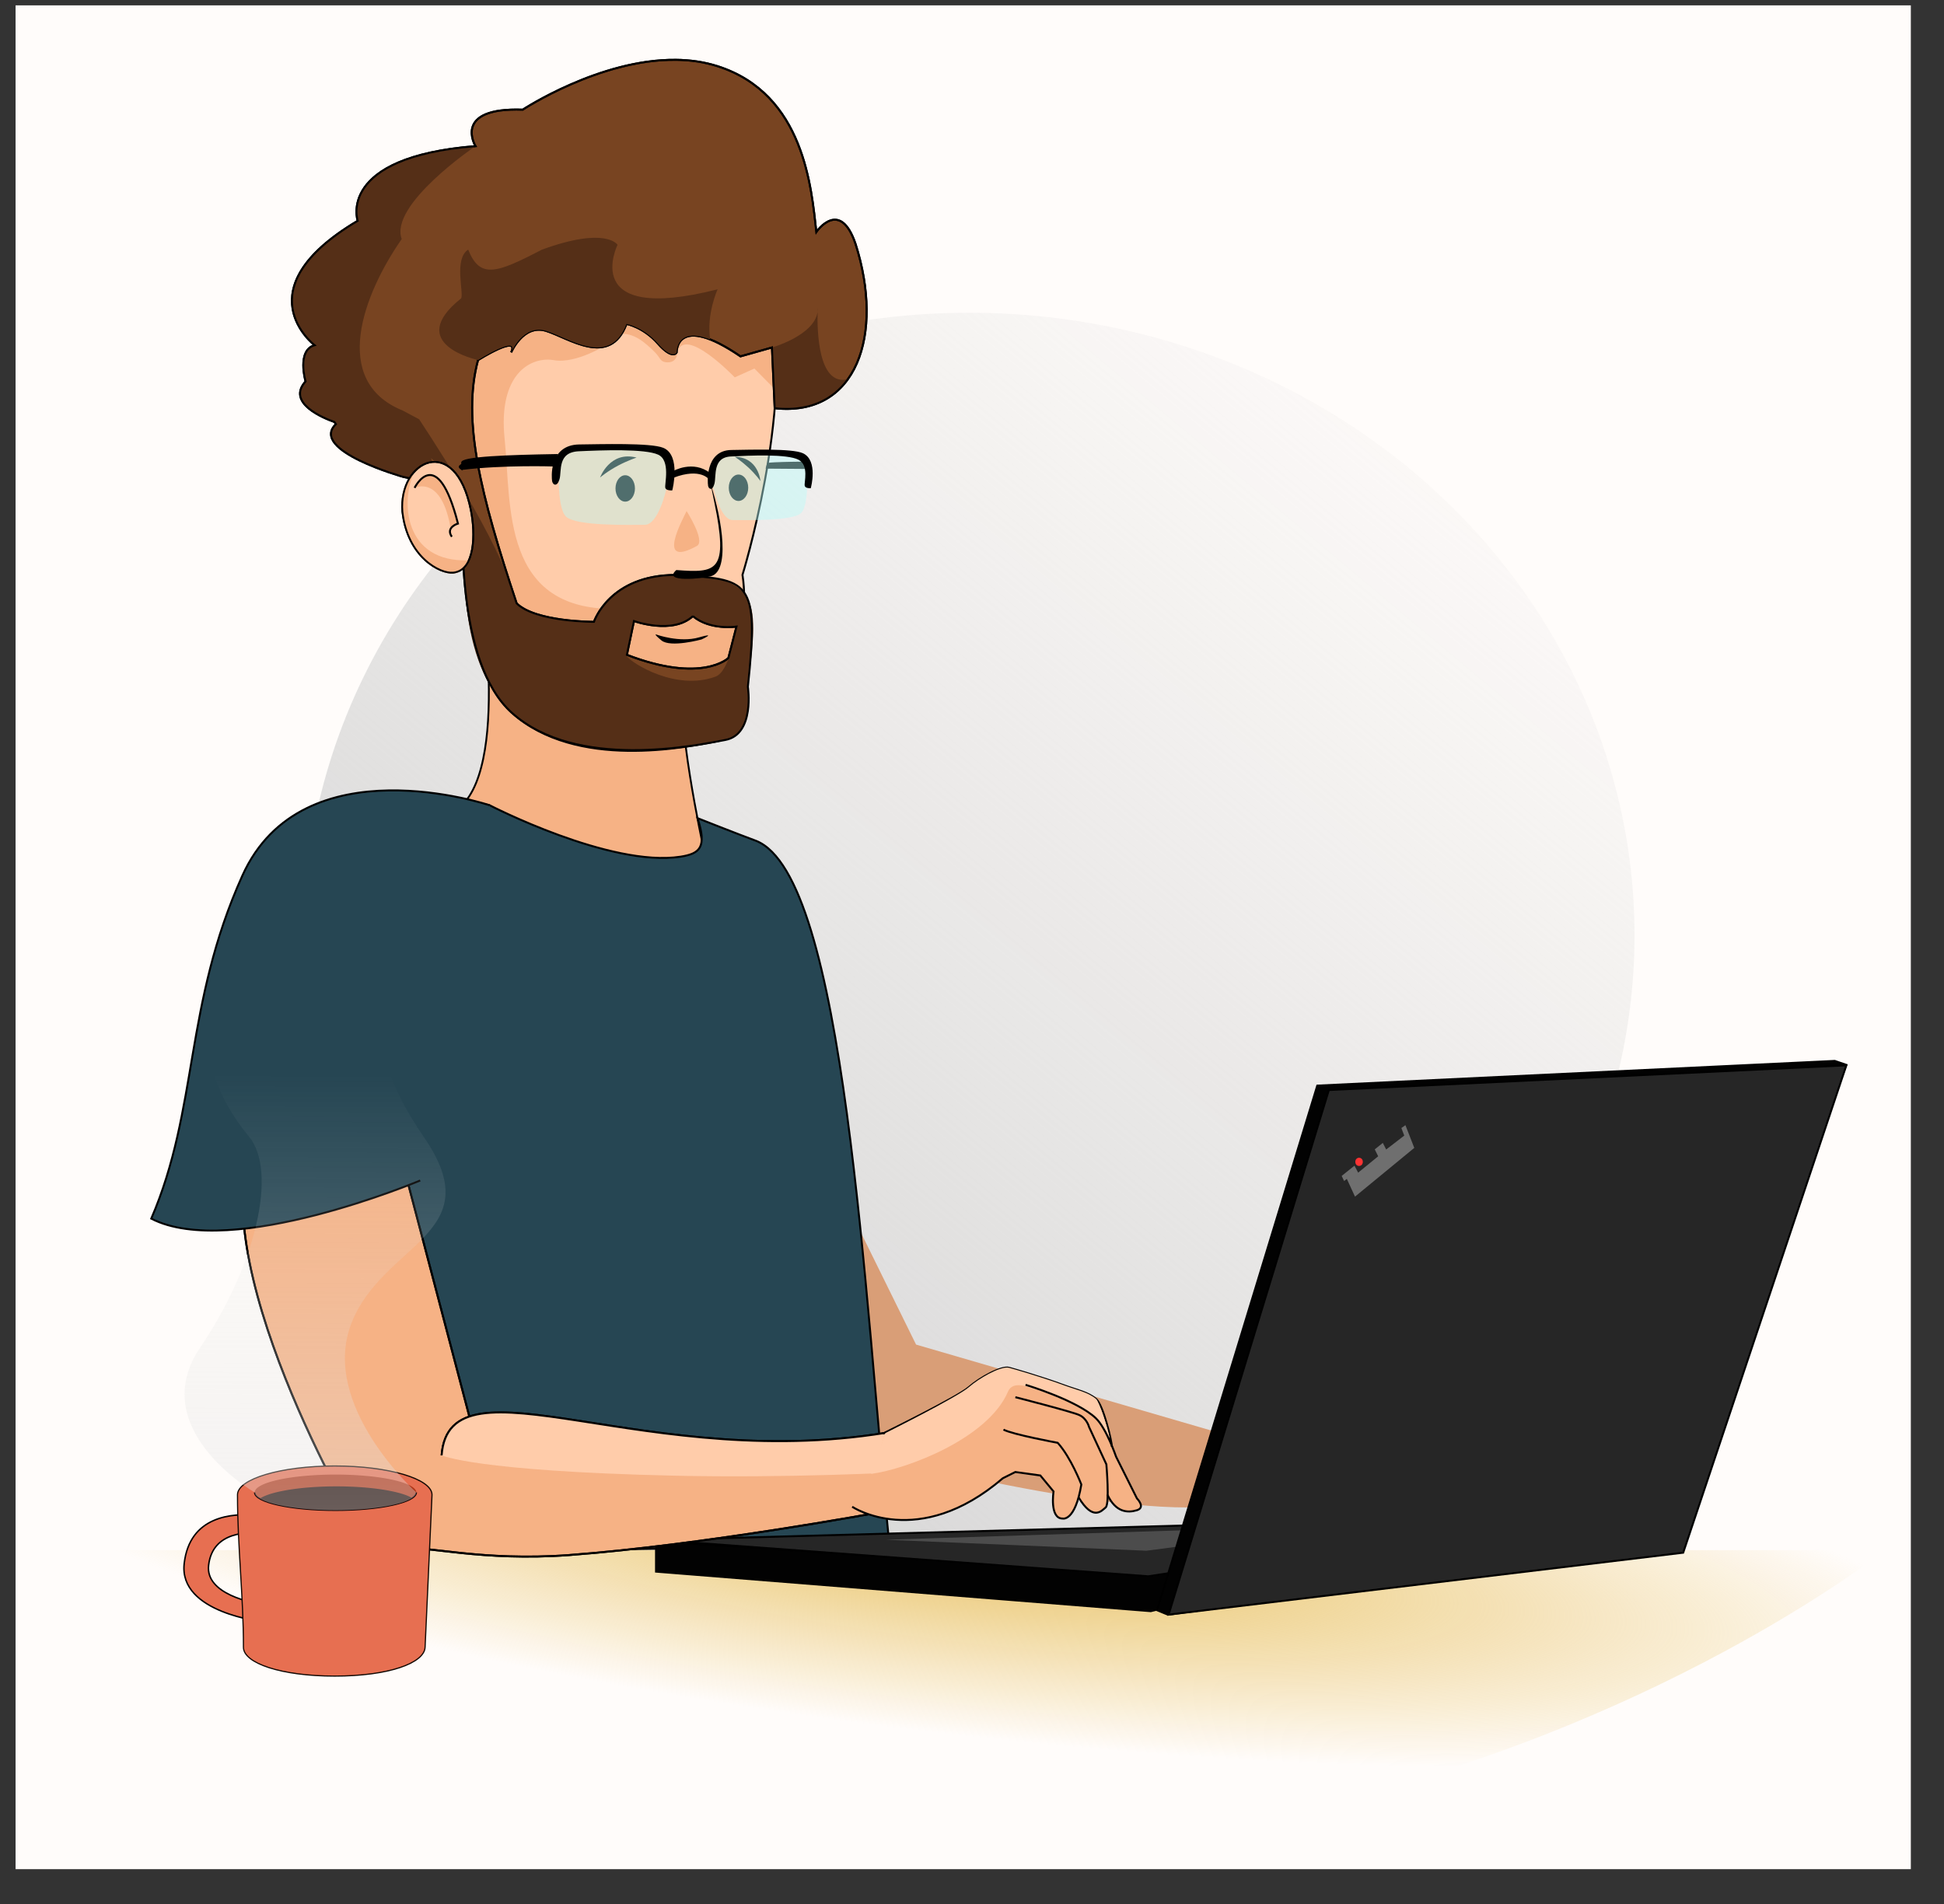 <?xml version="1.0" encoding="UTF-8" standalone="no"?>
<!-- Created with Inkscape (http://www.inkscape.org/) -->

<svg
   xmlns:dc="http://purl.org/dc/elements/1.1/"
   xmlns:cc="http://creativecommons.org/ns#"
   xmlns:rdf="http://www.w3.org/1999/02/22-rdf-syntax-ns#"
   xmlns:svg="http://www.w3.org/2000/svg"
   xmlns="http://www.w3.org/2000/svg"
   xmlns:xlink="http://www.w3.org/1999/xlink"
   xmlns:sodipodi="http://sodipodi.sourceforge.net/DTD/sodipodi-0.dtd"
   xmlns:inkscape="http://www.inkscape.org/namespaces/inkscape"
   width="264.33mm"
   height="258.963mm"
   viewBox="0 0 264.33 258.963"
   version="1.1"
   id="svg8"
   inkscape:version="0.92.5 (2060ec1f9f, 2020-04-08)"
   sodipodi:docname="meIndex.svg"
   inkscape:export-filename="/home/matt/dev/mattgreer.org/illustrations/meIndex.png"
   inkscape:export-xdpi="96"
   inkscape:export-ydpi="96">
  <rect x="0" y="0" width="264.33" height="258.963" fill="#333333" stroke="none"/>
  <defs
     id="defs2">
    <linearGradient
       inkscape:collect="always"
       id="linearGradient5832">
      <stop
         style="stop-color:#e3e3e3;stop-opacity:1;"
         offset="0"
         id="stop5828" />
      <stop
         style="stop-color:#e3e3e3;stop-opacity:0;"
         offset="1"
         id="stop5830" />
    </linearGradient>
    <linearGradient
       inkscape:collect="always"
       id="linearGradient5786">
      <stop
         style="stop-color:#d4d4d4;stop-opacity:1;"
         offset="0"
         id="stop5782" />
      <stop
         style="stop-color:#d4d4d4;stop-opacity:0;"
         offset="1"
         id="stop5784" />
    </linearGradient>
    <linearGradient
       inkscape:collect="always"
       id="linearGradient5745">
      <stop
         style="stop-color:#e9c46a;stop-opacity:1;"
         offset="0"
         id="stop5741" />
      <stop
         style="stop-color:#e9c46a;stop-opacity:0;"
         offset="1"
         id="stop5743" />
    </linearGradient>
    <radialGradient
       inkscape:collect="always"
       xlink:href="#linearGradient5745"
       id="radialGradient5749"
       cx="188.043"
       cy="150.698"
       fx="188.043"
       fy="150.698"
       r="124.165"
       gradientTransform="matrix(1.092,0.125,-0.023,0.202,-13.893,201.014)"
       gradientUnits="userSpaceOnUse" />
    <linearGradient
       inkscape:collect="always"
       xlink:href="#linearGradient5786"
       id="linearGradient5788"
       x1="63.5"
       y1="201.284"
       x2="196.321"
       y2="43.063"
       gradientUnits="userSpaceOnUse" />
    <linearGradient
       inkscape:collect="always"
       xlink:href="#linearGradient5832"
       id="linearGradient5834"
       x1="43.682"
       y1="301.628"
       x2="44.677"
       y2="146.097"
       gradientUnits="userSpaceOnUse" />
  </defs>
  <sodipodi:namedview
     id="base"
     pagecolor="#ffffff"
     bordercolor="#666666"
     borderopacity="1.0"
     inkscape:pageopacity="0.0"
     inkscape:pageshadow="2"
     inkscape:zoom="0.70710678"
     inkscape:cx="1340.8818"
     inkscape:cy="180.46048"
     inkscape:document-units="mm"
     inkscape:current-layer="layer21"
     showgrid="false"
     fit-margin-top="8"
     fit-margin-left="8"
     fit-margin-right="8"
     fit-margin-bottom="8"
     inkscape:window-width="3820"
     inkscape:window-height="1032"
     inkscape:window-x="0"
     inkscape:window-y="28"
     inkscape:window-maximized="0"
     inkscape:snap-global="false"
     showguides="true"
     inkscape:guide-bbox="true">
    <sodipodi:guide
       position="-27.315,32.086"
       orientation="1,0"
       id="guide5676"
       inkscape:locked="false" />
  </sodipodi:namedview>
  <g
     inkscape:groupmode="layer"
     id="layer17"
     inkscape:label="bg"
     sodipodi:insensitive="true">
    <rect
       style="opacity:1;fill:#fffcfa;fill-opacity:1;stroke:none;stroke-width:0.2;stroke-miterlimit:4;stroke-dasharray:none;stroke-opacity:1"
       id="rect5960"
       width="257.704"
       height="253.471"
       x="2.117"
       y="0.729" />
    <ellipse
       style="opacity:1;fill:url(#linearGradient5788);fill-opacity:1;stroke:none;stroke-width:0.2;stroke-miterlimit:4;stroke-dasharray:none;stroke-opacity:1"
       id="path5756"
       cx="131.762"
       cy="127.2"
       rx="90.487"
       ry="84.667" />
  </g>
  <g
     inkscape:groupmode="layer"
     id="layer21"
     inkscape:label="left arm"
     style="display:inline">
    <path
       style="fill:#d99e77;fill-opacity:1;stroke:none;stroke-width:0.265px;stroke-linecap:butt;stroke-linejoin:miter;stroke-opacity:1"
       d="m 115.829,165.132 8.731,17.727 40.788,11.878 c 0,0 15.973,3.787 2.778,6.883 0,0 3.653,2.679 -3.45,3.267 -16.07,1.331 -51.757,-8.534 -51.757,-8.534 z"
       id="path7300"
       inkscape:connector-curvature="0"
       sodipodi:nodetypes="ccccscc" />
  </g>
  <g
     inkscape:groupmode="layer"
     id="layer8"
     inkscape:label="neck"
     transform="translate(-55.878,-44.183)"
     sodipodi:insensitive="true">
    <path
       style="fill:#f6b285;fill-opacity:1;stroke:#000000;stroke-width:0.249px;stroke-linecap:butt;stroke-linejoin:miter;stroke-opacity:1"
       d="m 120.821,121.181 c 0,0 4.686,26.473 -2.343,32.713 l 20.804,10.526 11.539,-1.404 1.124,-1.538 c 0,0 -3.314,-14.708 -3.314,-22.128 z"
       id="path5134"
       inkscape:connector-curvature="0" />
  </g>
  <g
     inkscape:label="face"
     inkscape:groupmode="layer"
     id="layer1"
     transform="translate(29.369,-28.476)"
     style="display:inline"
     sodipodi:insensitive="true">
    <path
       style="fill:#ffccaa;stroke:#000000;stroke-width:0.265px;stroke-linecap:butt;stroke-linejoin:miter;stroke-opacity:1"
       d="m 34.734,106.654 c 0,0 2.835,15.686 10.205,20.411 7.371,4.725 23.246,0.189 23.246,0.189 0,0 4.725,-12.095 3.402,-20.6 0,0 6.804,-21.923 3.969,-37.042 -2.835,-15.119 -39.876,-7.749 -39.876,-7.749 l -10.394,23.435 z"
       id="path100"
       inkscape:connector-curvature="0" />
    <path
       style="fill:#f6b285;fill-opacity:1;stroke:none;stroke-width:0.265px;stroke-linecap:butt;stroke-linejoin:miter;stroke-opacity:1"
       d="m 77.685,83.138 -4.477,-4.544 -2.673,1.203 c 0,0 -6.853,-7.163 -7.824,-3.379 0,0 0.084,1.513 -1.566,1.319 -0.771,-0.091 -0.746,-0.644 -1.487,-1.378 -1.288,-1.278 -2.898,-2.739 -4.892,-2.442 -3.14,0.468 -1.604,1.403 -1.604,1.403 0,0 -4.143,2.673 -7.216,2.138 -3.074,-0.535 -7.633,1.774 -6.697,10.728 0.935,8.954 -0.554,23.611 15.591,23.084 11.888,-0.389 2.069,-1.353 2.069,-1.353 l -3.948,6.028 -13.297,-2.472 -3.274,-7.884 -2.071,-12.762 -2.74,-11.025 2.673,-5.813 10.691,-3.074 9.421,-1.537 5.546,-0.067 18.174,1.537 -1.136,8.553 v 0.668"
       id="path5098"
       inkscape:connector-curvature="0"
       sodipodi:nodetypes="cccssssccssccccccccccccc" />
    <path
       style="fill:#f6b285;fill-opacity:1;stroke:none;stroke-width:0.265px;stroke-linecap:butt;stroke-linejoin:miter;stroke-opacity:1"
       d="m 63.988,97.978 c 0,0 2.611,4.076 1.403,4.744 -5.698,3.151 -1.895,-3.668 -1.403,-4.744 z"
       id="path5102"
       inkscape:connector-curvature="0"
       sodipodi:nodetypes="csc" />
    <path
       style="fill:#f6b285;fill-opacity:1;stroke:none;stroke-width:0.265px;stroke-linecap:butt;stroke-linejoin:miter;stroke-opacity:1"
       d="m 63.767,112.298 -7.938,0.236 -0.851,6.662 7.938,2.032 7.181,-0.142 1.04,-3.827 0.519,-3.733 z"
       id="path5106"
       inkscape:connector-curvature="0"
       sodipodi:nodetypes="cccccccc" />
  </g>
  <g
     inkscape:groupmode="layer"
     id="layer6"
     inkscape:label="beard/hair"
     sodipodi:insensitive="true"
     style="display:inline"
     transform="translate(-55.878,-44.183)">
    <path
       style="display:inline;fill:#784421;stroke:#000000;stroke-width:0.265px;stroke-linecap:butt;stroke-linejoin:miter;stroke-opacity:1"
       d="m 147.779,52.317 c -10.364,-0.116 -20.825,6.779 -20.825,6.779 -9.638,-0.331 -6.425,4.961 -6.425,4.961 -18.946,1.512 -16.017,10.158 -16.017,10.158 -15.781,9.355 -5.859,16.915 -5.859,16.915 -2.457,0.709 -1.226,4.923 -1.226,4.923 -2.646,2.934 2.448,4.997 3.919,5.515 l 0.208,0.293 c -3.7,3.594 9.191,7.186 9.191,7.186 l 7.506,1.568 0.724,0.125 c -0.334,4.693 -1.156,23.547 6.513,30.391 8.788,7.843 23.813,4.63 27.876,3.874 4.063,-0.756 3.213,-6.52 3.213,-6.52 2.379,-11.99 0.464,-15.982 -8.835,-16.111 -9.025,0.014 -11.103,6.378 -11.103,6.378 0,0 -7.956,0.024 -10.511,-2.517 -4.947,-14.841 -7.438,-24.957 -5.25,-33.087 0,0 5.707,-3.585 4.505,-1.046 0,0 1.649,-3.865 4.723,-2.93 3.074,0.935 8.686,5.078 10.958,-0.935 0,0 2.272,0.401 4.276,2.673 2.005,2.272 2.539,1.203 2.539,1.203 0,0 -0.134,-5.479 8.686,0.534 l 4.276,-1.203 0.372,8.257 c 11.211,1.233 14.907,-10.054 11.004,-22.321 -2.126,-6.331 -5.339,-1.654 -5.339,-1.654 -0.661,-5.859 -1.607,-18.757 -13.418,-22.537 -1.846,-0.591 -3.762,-0.852 -5.681,-0.874 z m 2.31,75.659 c 2.374,1.969 5.93,1.42 5.93,1.42 l -1.102,4.276 c 0,0 -3.574,3.507 -13.798,-0.435 l 0.961,-4.596 c 0,0 5.236,1.902 8.009,-0.666 z"
       id="path76"
       inkscape:connector-curvature="0"
       sodipodi:nodetypes="sccccccccccssccccccscscccccccscccccc" />
    <path
       style="display:inline;fill:#552f17;fill-opacity:1;stroke:none;stroke-width:0.265px;stroke-linecap:butt;stroke-linejoin:miter;stroke-opacity:1"
       d="m 120.528,64.057 c -18.946,1.512 -16.017,10.158 -16.017,10.158 -15.781,9.355 -5.859,16.915 -5.859,16.915 -2.457,0.709 -1.226,4.923 -1.226,4.923 -2.646,2.934 2.448,4.997 3.919,5.515 l 0.208,0.293 c -3.7,3.594 9.191,7.186 9.191,7.186 2.75,0.529 2.062,0.483 4.822,0.958 l -1.078,-3.516 c 2.742,2.367 5.593,4.847 4.769,8.314 -0.334,4.693 -1.439,19.484 6.23,26.328 8.788,7.843 25.041,4.394 29.104,3.638 4.063,-0.756 2.976,-7.181 2.976,-7.181 1.433,-11.608 1.903,-15.093 -9.827,-15.213 -9.025,0.014 -11.103,6.378 -11.103,6.378 0,0 -7.956,0.024 -10.51,-2.517 -1.682,-6.972 -9.465,-19.296 -13.26,-25.036 l -2.233,-1.187 c -9.895,-3.999 -5.32,-15.887 -0.133,-23.32 -1.737,-4.677 10.027,-12.635 10.027,-12.635 z m 29.56,63.918 c 2.374,1.969 5.93,1.42 5.93,1.42 0,0 -0.825,6.06 -2.846,6.806 -5.358,1.979 -11.407,-1.79 -12.154,-2.864 l 1.061,-4.696 c 0,0 5.236,1.902 8.009,-0.666 z"
       id="path76-6"
       inkscape:connector-curvature="0"
       sodipodi:nodetypes="cccccccccccsccccccccccsccc" />
    <path
       style="display:inline;fill:#552f17;fill-opacity:1;stroke:none;stroke-width:0.265px;stroke-linecap:butt;stroke-linejoin:miter;stroke-opacity:1"
       d="m 167.074,85.962 c 0,0 -0.014,0.255 -0.025,0.653 0.032,-0.211 0.041,-0.428 0.025,-0.653 z m -0.025,0.653 c -0.484,3.209 -6.208,4.83 -6.208,4.83 l 0.372,8.257 c 4.573,0.503 7.895,-1.077 9.962,-3.957 -0.009,0.002 -0.016,0.004 -0.025,0.006 -4.078,0.998 -4.163,-6.819 -4.101,-9.136 z"
       id="path76-7"
       inkscape:connector-curvature="0"
       sodipodi:nodetypes="cccccccccc" />
    <path
       style="display:inline;fill:none;stroke:#000000;stroke-width:0.265px;stroke-linecap:butt;stroke-linejoin:miter;stroke-opacity:1"
       d="m 147.779,52.317 c -10.364,-0.116 -20.825,6.779 -20.825,6.779 -9.638,-0.331 -6.425,4.961 -6.425,4.961 -18.946,1.512 -16.017,10.158 -16.017,10.158 -15.781,9.355 -5.859,16.915 -5.859,16.915 -2.457,0.709 -1.226,4.923 -1.226,4.923 -2.646,2.934 2.448,4.997 3.919,5.515 l 0.208,0.293 c -3.7,3.594 9.191,7.186 9.191,7.186 l 7.506,1.568 0.724,0.125 c -0.334,4.693 -1.156,23.547 6.513,30.391 8.788,7.843 24.947,4.441 29.01,3.685 4.063,-0.756 3.071,-7.229 3.071,-7.229 1.569,-14.752 0.198,-14.592 -9.827,-15.213 -9.025,0.014 -11.103,6.378 -11.103,6.378 0,0 -7.956,0.024 -10.511,-2.517 -4.947,-14.841 -7.438,-24.957 -5.25,-33.087 0,0 5.707,-3.585 4.505,-1.046 0,0 1.649,-3.865 4.723,-2.93 3.074,0.935 8.686,5.078 10.958,-0.935 0,0 2.272,0.401 4.276,2.673 2.005,2.272 2.539,1.203 2.539,1.203 0,0 -0.134,-5.479 8.686,0.534 l 4.276,-1.203 0.372,8.257 c 11.211,1.233 14.907,-10.054 11.004,-22.321 -2.126,-6.331 -5.339,-1.654 -5.339,-1.654 -0.661,-5.859 -1.607,-18.757 -13.418,-22.537 -1.846,-0.591 -3.762,-0.852 -5.681,-0.874 z m 2.31,75.659 c 2.374,1.969 5.93,1.42 5.93,1.42 l -1.102,4.276 c 0,0 -3.574,3.507 -13.798,-0.435 l 0.961,-4.596 c 0,0 5.236,1.902 8.009,-0.666 z"
       id="path76-3"
       inkscape:connector-curvature="0"
       sodipodi:nodetypes="sccccccccccssccccccscscccccccscccccc" />
    <path
       style="display:inline;fill:#552f17;fill-opacity:1;stroke:none;stroke-width:0.265px;stroke-linecap:butt;stroke-linejoin:miter;stroke-opacity:1"
       d="m 118.585,84.756 c -7.843,6.237 2.293,8.392 2.293,8.392 0,0 5.707,-3.585 4.505,-1.046 0,0 1.649,-3.865 4.723,-2.93 3.074,0.935 8.686,5.078 10.958,-0.935 0,0 2.272,0.401 4.276,2.673 2.005,2.272 2.539,1.203 2.539,1.203 0,0 -0.086,-3.586 4.556,-1.768 -0.516,-3.478 1.019,-6.817 1.019,-6.817 -18.993,4.819 -13.607,-6.048 -13.607,-6.048 0,0 -1.512,-2.551 -10.3,0.661 -6.205,3.235 -8.409,3.984 -10.008,-0.011 -1.972,1.261 -0.58,5.824 -0.954,6.625 z"
       id="path76-5"
       inkscape:connector-curvature="0"
       sodipodi:nodetypes="cccccccccccccc" />
    <path
       style="display:inline;fill:#000000;fill-opacity:1;stroke:none;stroke-width:0.243px;stroke-linecap:butt;stroke-linejoin:miter;stroke-opacity:1"
       d="m 145.161,130.493 c 0,0 3.148,1.124 5.75,0.375 2.603,-0.749 0.348,0.281 0.348,0.281 0,0 -4.207,1.155 -5.448,0.125 -1.241,-1.03 -0.651,-0.781 -0.651,-0.781 z"
       id="path4936"
       inkscape:connector-curvature="0" />
  </g>
  <g
     inkscape:groupmode="layer"
     id="layer7"
     inkscape:label="nose/ear"
     transform="translate(-55.878,-44.183)"
     sodipodi:insensitive="true">
    <path
       style="display:inline;fill:#ffccaa;fill-opacity:1;stroke:#000000;stroke-width:0.238px;stroke-linecap:butt;stroke-linejoin:miter;stroke-opacity:1"
       d="m 110.596,113.774 c 0.682,6.17 5.104,8.463 6.909,8.284 2.981,-0.297 3.048,-5.263 2.388,-8.537 -2.12,-10.521 -9.866,-6.733 -9.297,0.254 z"
       id="path102"
       inkscape:connector-curvature="0"
       sodipodi:nodetypes="cssc" />
    <path
       style="color:#000000;font-style:normal;font-variant:normal;font-weight:normal;font-stretch:normal;font-size:medium;line-height:normal;font-family:sans-serif;font-variant-ligatures:normal;font-variant-position:normal;font-variant-caps:normal;font-variant-numeric:normal;font-variant-alternates:normal;font-feature-settings:normal;text-indent:0;text-align:start;text-decoration:none;text-decoration-line:none;text-decoration-style:solid;text-decoration-color:#000000;letter-spacing:normal;word-spacing:normal;text-transform:none;writing-mode:lr-tb;direction:ltr;text-orientation:mixed;dominant-baseline:auto;baseline-shift:baseline;text-anchor:start;white-space:normal;shape-padding:0;clip-rule:nonzero;display:inline;overflow:visible;visibility:visible;opacity:1;isolation:auto;mix-blend-mode:normal;color-interpolation:sRGB;color-interpolation-filters:linearRGB;solid-color:#000000;solid-opacity:1;vector-effect:none;fill:#000000;fill-opacity:1;fill-rule:nonzero;stroke:none;stroke-width:1;stroke-linecap:butt;stroke-linejoin:miter;stroke-miterlimit:4;stroke-dasharray:none;stroke-dashoffset:0;stroke-opacity:1;color-rendering:auto;image-rendering:auto;shape-rendering:auto;text-rendering:auto;enable-background:accumulate"
       d="m 153.004,112.48 c 1.953,9.479 0.347,9.635 -5.165,9.228 -2.024,1.79 3.789,1.111 4.443,0.893 3.005,-0.341 1.791,-7.821 0.222,-12.593 z"
       id="path138-3"
       inkscape:connector-curvature="0"
       sodipodi:nodetypes="ccccc" />
    <path
       style="fill:#f6b285;fill-opacity:1;stroke:none;stroke-width:0.265px;stroke-linecap:butt;stroke-linejoin:miter;stroke-opacity:1"
       d="m 112.248,110.533 c 0,0 3.067,-6.234 5.901,4.852 0,0 -1.733,0.516 -0.835,1.792 -1.049,-8.684 -5.066,-6.644 -5.066,-6.644 z"
       id="path5024-0"
       inkscape:connector-curvature="0"
       sodipodi:nodetypes="cc" />
    <path
       style="fill:none;stroke:#000000;stroke-width:0.265px;stroke-linecap:butt;stroke-linejoin:miter;stroke-opacity:1"
       d="m 112.248,110.533 c 0,0 3.067,-6.234 5.901,4.852 0,0 -1.733,0.516 -0.835,1.792"
       id="path5024"
       inkscape:connector-curvature="0"
       sodipodi:nodetypes="cc" />
    <path
       style="display:inline;fill:#f6b285;fill-opacity:1;stroke:none;stroke-width:0.238px;stroke-linecap:butt;stroke-linejoin:miter;stroke-opacity:1"
       d="m 112.313,108.197 c -1.421,1.845 -2.007,2.779 -1.772,5.667 0.682,6.17 5.104,8.463 6.909,8.284 0.619,-0.062 0.677,0.274 2.267,-1.77 -9.036,0.424 -9.442,-8.297 -7.404,-12.181 z"
       id="path102-6"
       inkscape:connector-curvature="0"
       sodipodi:nodetypes="ccccc" />
    <path
       style="display:inline;fill:none;fill-opacity:1;stroke:#000000;stroke-width:0.238px;stroke-linecap:butt;stroke-linejoin:miter;stroke-opacity:1"
       d="m 110.596,113.774 c 0.682,6.17 5.104,8.463 6.909,8.284 2.981,-0.297 3.048,-5.263 2.388,-8.537 -2.12,-10.521 -9.866,-6.733 -9.297,0.254 z"
       id="path102-2"
       inkscape:connector-curvature="0"
       sodipodi:nodetypes="cssc" />
  </g>
  <g
     inkscape:groupmode="layer"
     id="layer4"
     inkscape:label="eyes"
     sodipodi:insensitive="true"
     transform="translate(-55.878,-44.183)">
    <ellipse
       style="display:inline;fill:#000000;fill-opacity:1;stroke:none;stroke-width:1;stroke-miterlimit:4;stroke-dasharray:none"
       id="path4791"
       cx="140.891"
       cy="110.609"
       rx="1.323"
       ry="1.795" />
    <ellipse
       style="display:inline;fill:#000000;fill-opacity:1;stroke:none;stroke-width:1;stroke-miterlimit:4;stroke-dasharray:none"
       id="path4791-9"
       cx="156.293"
       cy="110.515"
       rx="1.323"
       ry="1.795" />
    <path
       style="display:inline;fill:#000000;fill-opacity:1;stroke:none;stroke-width:0.265px;stroke-linecap:butt;stroke-linejoin:miter;stroke-opacity:1"
       d="m 137.473,109.12 c 0,0 1.32,-3.652 4.958,-2.707 0,0 -1.223,0.407 -2.506,1.087 -1.506,0.799 -2.452,1.62 -2.452,1.62 z"
       id="path4808"
       inkscape:connector-curvature="0"
       sodipodi:nodetypes="ccsc" />
    <path
       style="display:inline;fill:#000000;fill-opacity:1;stroke:none;stroke-width:0.225px;stroke-linecap:butt;stroke-linejoin:miter;stroke-opacity:1"
       d="m 159.277,109.605 c 0,0 -0.228,-3.222 -3.486,-3.3 0,0 0.922,0.605 1.829,1.443 1.064,0.984 1.657,1.857 1.657,1.857 z"
       id="path4808-1"
       inkscape:connector-curvature="0"
       sodipodi:nodetypes="ccsc" />
  </g>
  <g
     inkscape:groupmode="layer"
     id="layer3"
     inkscape:label="glasses"
     style="display:inline"
     sodipodi:insensitive="true"
     transform="translate(-55.878,-44.183)">
    <path
       style="display:inline;fill:#000000;fill-opacity:1;stroke:#000000;stroke-width:0.242px;stroke-linecap:butt;stroke-linejoin:miter;stroke-opacity:1"
       d="m 147.452,108.358 c 0,0 2.64,-1.529 4.931,0.267 l -0.015,0.675 c 0,0 -1.187,-1.704 -4.986,-0.251 z"
       id="path136"
       inkscape:connector-curvature="0"
       sodipodi:nodetypes="ccccc" />
    <path
       style="display:inline;fill:#000000;stroke:#000000;stroke-width:0.202px;stroke-linecap:butt;stroke-linejoin:miter;stroke-opacity:1"
       d="m 118.645,107.993 c -0.728,-0.508 0.173,-0.466 0.045,-0.841 -0.271,-0.794 6.523,-1.01 12.894,-1.117 l -0.46,1.486 c 0,0 -6.732,-0.229 -12.479,0.471 z"
       id="path134"
       inkscape:connector-curvature="0"
       sodipodi:nodetypes="cscccc" />
    <path
       style="fill:#b8fdfa;fill-opacity:0.437;stroke:none;stroke-width:0.265px;stroke-linecap:butt;stroke-linejoin:miter;stroke-opacity:1"
       d="m 146.475,110.711 c 0,0 -1.063,4.843 -2.929,4.843 -1.866,0 -9.402,0.213 -10.725,-1.134 -1.323,-1.347 -0.921,-7.441 -0.921,-7.441 l 1.606,-1.606 3.803,-0.378 h 4.418 c 0,0 2.386,-0.024 2.622,0.142 0.236,0.165 2.268,1.417 2.315,1.512 0.047,0.095 0.496,2.386 0.496,2.386 z"
       id="path4882"
       inkscape:connector-curvature="0"
       sodipodi:nodetypes="csscccccccc" />
    <path
       style="fill:#000000;fill-opacity:1;stroke:#000000;stroke-width:0.265px;stroke-linecap:butt;stroke-linejoin:miter;stroke-opacity:1"
       d="m 131.063,109.437 c 0,0 -0.567,-4.63 3.591,-4.677 2.916,-0.033 9.696,-0.237 11.364,0.45 2.317,0.954 1.164,5.538 1.164,5.538 0,0 -0.612,0.006 -0.704,-0.222 -0.153,-0.38 0.791,-3.781 -1.051,-4.631 -1.843,-0.85 -7.796,-0.614 -10.867,-0.472 -3.071,0.142 -2.41,2.882 -2.74,3.922 -0.331,1.039 -0.756,0.549 -0.756,0.095 z"
       id="path4850"
       inkscape:connector-curvature="0"
       sodipodi:nodetypes="csscscscsc" />
    <path
       style="display:inline;fill:#000000;stroke:#000000;stroke-width:0.15px;stroke-linecap:butt;stroke-linejoin:miter;stroke-opacity:1"
       d="m 160.253,107.256 c 0,0 -0.757,-0.161 5.27,-0.222 l -0.033,0.847 -5.414,-0.042 z"
       id="path134-6"
       inkscape:connector-curvature="0"
       sodipodi:nodetypes="ccccc" />
    <path
       style="display:inline;fill:#b8fdfa;fill-opacity:0.437;stroke:none;stroke-width:0.226px;stroke-linecap:butt;stroke-linejoin:miter;stroke-opacity:1"
       d="m 152.963,110.823 c 0,0 0.922,4.085 2.541,4.085 1.619,0 8.155,0.179 9.303,-0.957 1.147,-1.136 0.799,-6.278 0.799,-6.278 l -1.393,-1.355 -3.299,-0.319 h -3.832 c 0,0 -2.07,-0.02 -2.274,0.12 -0.205,0.139 -1.967,1.196 -2.008,1.275 -0.041,0.08 -0.43,2.013 -0.43,2.013 z"
       id="path4882-0"
       inkscape:connector-curvature="0"
       sodipodi:nodetypes="csscccccccc" />
    <path
       style="display:inline;fill:#000000;fill-opacity:1;stroke:#000000;stroke-width:0.241px;stroke-linecap:butt;stroke-linejoin:miter;stroke-opacity:1"
       d="m 152.257,110.042 c 0,0 -0.484,-4.495 3.063,-4.541 2.487,-0.032 8.271,-0.23 9.694,0.436 1.977,0.926 1.01,4.524 1.01,4.524 0,0 -0.522,0.006 -0.601,-0.216 -0.131,-0.368 0.658,-2.818 -0.914,-3.644 -1.572,-0.826 -6.65,-0.596 -9.27,-0.459 -2.62,0.138 -2.055,2.798 -2.338,3.807 -0.282,1.009 -0.645,0.533 -0.645,0.092 z"
       id="path4850-2"
       inkscape:connector-curvature="0"
       sodipodi:nodetypes="csscscscsc" />
  </g>
  <g
     inkscape:groupmode="layer"
     id="layer5"
     inkscape:label="shirt"
     transform="translate(-55.878,-44.183)"
     sodipodi:insensitive="true">
    <path
       style="fill:#264653;fill-opacity:1;stroke:#000000;stroke-width:0.265px;stroke-linecap:butt;stroke-linejoin:miter;stroke-opacity:1"
       d="m 95.061,158.423 c 7.124,-9.656 27.403,-4.725 27.403,-4.725 0,0 16.384,8.467 25.939,6.993 2.627,-0.405 3.638,-1.276 2.315,-5.244 0,0 5.41,2.144 7.95,3.08 12.169,4.772 14.7,61.759 18.245,96.784 -31.834,-1.534 -44.3,0.697 -67.113,-0.744 L 96.618,210.511"
       id="path4919-8"
       inkscape:connector-curvature="0"
       sodipodi:nodetypes="ccsccccc" />
  </g>
  <g
     inkscape:groupmode="layer"
     id="layer9"
     inkscape:label="desk"
     transform="translate(-55.878,-44.183)"
     sodipodi:insensitive="true">
    <path
       style="fill:url(#radialGradient5749);fill-opacity:1;stroke:none;stroke-width:0.265px;stroke-linecap:butt;stroke-linejoin:miter;stroke-opacity:1"
       d="M 63.878,254.996 H 312.208 c 0,0 -113.771,90.336 -248.33,0 z"
       id="path5261"
       inkscape:connector-curvature="0" />
  </g>
  <g
     inkscape:groupmode="layer"
     id="layer12"
     inkscape:label="laptop"
     transform="translate(-55.878,-44.183)"
     sodipodi:insensitive="true">
    <path
       style="fill:#020202;fill-opacity:1;stroke:#000000;stroke-width:0.265px;stroke-linecap:butt;stroke-linejoin:miter;stroke-opacity:1"
       d="m 212.379,258.353 -67.301,-4.576 v 4.143 l 67.267,5.378 5.94,-1.442 -3.038,-3.685 z"
       id="path5327"
       inkscape:connector-curvature="0"
       sodipodi:nodetypes="ccccccc" />
    <path
       style="fill:#262626;fill-opacity:1;stroke:#000000;stroke-width:0.265px;stroke-linecap:butt;stroke-linejoin:miter;stroke-opacity:1"
       d="m 145.061,253.609 75.905,-2.071 -1.069,5.813 -7.884,1.203 z"
       id="path5329"
       inkscape:connector-curvature="0" />
    <path
       style="fill:#4c4c4c;fill-opacity:1;stroke:none;stroke-width:0.265px;stroke-linecap:butt;stroke-linejoin:miter;stroke-opacity:1"
       d="m 218.211,252.249 c 0,0 -42.281,1.338 -41.813,1.338 0.468,0 35.362,1.49 35.362,1.49 l 5.692,-0.751 z"
       id="path5375"
       inkscape:connector-curvature="0"
       sodipodi:nodetypes="csccc" />
    <path
       style="fill:#020202;fill-opacity:1;stroke:#000000;stroke-width:0.265px;stroke-linecap:butt;stroke-linejoin:miter;stroke-opacity:1"
       d="m 213.203,263.165 21.786,-71.342 70.366,-3.361 1.572,0.54 -23.755,65.743 -68.486,9.031 z"
       id="path5325"
       inkscape:connector-curvature="0"
       sodipodi:nodetypes="ccccccc" />
    <path
       style="fill:#262626;fill-opacity:1;stroke:#000000;stroke-width:0.265px;stroke-linecap:butt;stroke-linejoin:miter;stroke-opacity:1"
       d="m 214.778,263.764 21.786,-71.342 70.366,-3.361 -22.183,66.283 z"
       id="path5325-7"
       inkscape:connector-curvature="0"
       sodipodi:nodetypes="ccccc" />
    <path
       style="fill:#6f6f6f;fill-opacity:1;stroke:none;stroke-width:1px;stroke-linecap:butt;stroke-linejoin:miter;stroke-opacity:1"
       d="m 721.129,577.432 -2.082,1.459 1.488,3.885 -9.285,7.143 -1.725,-3.383 -4.127,3.314 1.744,3.551 -10.268,8.393 -1.891,-3.58 -6.564,5.271 1.238,2.588 1.412,-1.072 4.186,9.105 30.413,-25.015 z"
       transform="matrix(0.265,0,0,0.265,55.878,44.183)"
       id="path5361"
       inkscape:connector-curvature="0"
       sodipodi:nodetypes="ccccccccccccccc" />
    <ellipse
       style="fill:#ff3333;fill-opacity:1;stroke:none;stroke-width:0.248;stroke-miterlimit:4;stroke-dasharray:none;stroke-opacity:1"
       id="path5363"
       cx="240.673"
       cy="202.19"
       rx="0.508"
       ry="0.555" />
  </g>
  <g
     inkscape:groupmode="layer"
     id="layer10"
     inkscape:label="arm"
     transform="translate(-55.878,-44.183)"
     sodipodi:insensitive="true">
    <path
       style="fill:#f6b285;fill-opacity:1;stroke:#000000;stroke-width:0.265;stroke-linecap:butt;stroke-linejoin:miter;stroke-miterlimit:4;stroke-dasharray:none;stroke-opacity:1"
       d="m 119.707,236.865 c -6.983,-26.6 -12.091,-45.993 -12.091,-45.993 0,0 -14.136,1.518 -16.91,7.13 -8.332,16.854 14.197,54.588 14.197,54.588 0,0 1.737,3.608 6.682,2.272 1.964,-0.531 9.784,1.691 21.687,0.804 18.065,-1.347 42.087,-5.792 42.087,-5.792 0,0 7.296,-11.978 2.511,-11.102 -33.749,6.177 -60.873,-10.903 -61.943,3.329"
       id="path5264"
       inkscape:connector-curvature="0"
       sodipodi:nodetypes="ccscsscsc" />
    <path
       style="fill:#ffccaa;fill-opacity:1;stroke:none;stroke-width:0.265;stroke-linecap:butt;stroke-linejoin:miter;stroke-miterlimit:4;stroke-dasharray:none;stroke-opacity:1"
       d="m 178.231,244.404 c 1.338,-3.026 2.145,-6.093 -0.361,-5.634 -33.749,6.177 -60.873,-10.903 -61.943,3.329 0,0 4.471,2.153 31.496,2.768 15.734,0.358 30.807,-0.464 30.807,-0.464 z"
       id="path5264-8"
       inkscape:connector-curvature="0"
       sodipodi:nodetypes="cscsc" />
    <path
       style="fill:none;fill-opacity:1;stroke:#000000;stroke-width:0.265;stroke-linecap:butt;stroke-linejoin:miter;stroke-miterlimit:4;stroke-dasharray:none;stroke-opacity:1"
       d="m 119.707,236.865 c -6.983,-26.6 -12.091,-45.993 -12.091,-45.993 0,0 -14.136,1.518 -16.91,7.13 -8.332,16.854 14.197,54.588 14.197,54.588 0,0 1.737,3.608 6.682,2.272 1.964,-0.531 9.784,1.691 21.687,0.804 18.065,-1.347 42.087,-5.792 42.087,-5.792 0,0 7.296,-11.978 2.511,-11.102 -33.749,6.177 -60.873,-10.903 -61.943,3.329"
       id="path5264-4"
       inkscape:connector-curvature="0"
       sodipodi:nodetypes="ccscsscsc" />
  </g>
  <g
     inkscape:groupmode="layer"
     id="layer14"
     inkscape:label="hand"
     sodipodi:insensitive="true">
    <path
       style="fill:#f6b285;fill-opacity:1;stroke:none;stroke-width:0.265px;stroke-linecap:butt;stroke-linejoin:miter;stroke-opacity:1"
       d="m 136.989,185.982 c -1.184,-0.052 -3.847,1.437 -5.264,2.677 -1.512,1.323 -11.339,6.237 -11.339,6.237 l -3.307,10.489 c 0,0 8.032,5.102 19.277,-4.347 l 1.701,-0.85 3.402,0.472 1.795,2.174 c 0,0 -0.567,3.685 1.228,3.685 0,0 1.28,0.35 2.175,-2.888 1.977,3.281 3.119,1.848 3.685,1.376 0.185,-0.154 0.258,-0.832 0.274,-1.672 1.133,2.378 2.763,2.424 3.978,2.051 1.228,-0.378 0,-1.607 0,-1.607 l -2.835,-5.669 c 0,0 -0.225,-0.649 -0.58,-1.498 -0.117,-1.119 -1.218,-5.559 -2.125,-6.345 -1.077,-0.933 -2.679,-1.241 -4.344,-1.858 -3.019,-1.118 -6.832,-2.211 -7.502,-2.394 -0.065,-0.018 -0.137,-0.028 -0.216,-0.032 z"
       id="path5542-2"
       inkscape:connector-curvature="0"
       sodipodi:nodetypes="cscccccccccccccccsccc" />
    <path
       style="fill:none;stroke:#000000;stroke-width:0.265px;stroke-linecap:butt;stroke-linejoin:miter;stroke-opacity:1"
       d="m 115.873,204.912 c 0,0 8.977,6 20.482,-3.874 l 1.701,-0.85 3.402,0.472 1.795,2.173 c 0,0 -0.567,3.685 1.228,3.685 0,0 1.701,0.472 2.551,-4.63 0,0 -1.417,-3.685 -3.213,-5.67 0,0 -6.142,-1.134 -7.371,-1.795"
       id="path5542"
       inkscape:connector-curvature="0"
       sodipodi:nodetypes="ccccccccc" />
    <path
       style="fill:none;stroke:#000000;stroke-width:0.265px;stroke-linecap:butt;stroke-linejoin:miter;stroke-opacity:1"
       d="m 138.061,190.015 c 0,0 7.649,1.952 8.689,2.424 1.039,0.472 1.323,1.606 1.323,1.606 l 2.362,5.103 c 0,0 0.472,5.386 -0.095,5.859 -0.567,0.472 -1.712,1.912 -3.696,-1.395"
       id="path5546"
       inkscape:connector-curvature="0"
       sodipodi:nodetypes="ccccsc" />
    <path
       style="fill:none;stroke:#000000;stroke-width:0.265px;stroke-linecap:butt;stroke-linejoin:miter;stroke-opacity:1"
       d="m 120.051,194.963 c 0,0 10.161,-4.981 11.673,-6.303 1.512,-1.323 4.441,-2.929 5.481,-2.646 0.67,0.183 4.483,1.276 7.502,2.394 1.665,0.617 3.267,0.925 4.344,1.858 0.96,0.832 2.137,5.753 2.137,6.509"
       id="path5550"
       inkscape:connector-curvature="0"
       sodipodi:nodetypes="cscssc" />
    <path
       style="fill:#ffccaa;fill-opacity:1;stroke:none;stroke-width:0.265px;stroke-linecap:butt;stroke-linejoin:miter;stroke-opacity:1"
       d="m 136.989,185.982 c -1.184,-0.052 -3.847,1.437 -5.264,2.677 -1.512,1.323 -11.339,6.237 -11.339,6.237 l -1.932,5.547 c 4.845,-0.641 15.922,-4.818 18.617,-11.214 0.64,-1.519 2.874,-0.531 2.874,-0.531 l 4.824,1.436 4.174,2.452 1.942,2.958 c -0.267,-1.421 -1.446,-4.942 -1.833,-5.278 -1.077,-0.933 -2.679,-1.241 -4.344,-1.858 -3.019,-1.118 -6.832,-2.211 -7.502,-2.394 -0.065,-0.018 -0.137,-0.028 -0.216,-0.032 z"
       id="path5542-2-5"
       inkscape:connector-curvature="0"
       sodipodi:nodetypes="ccccsccccscccc" />
    <path
       style="fill:none;fill-opacity:1;stroke:none;stroke-width:0.265px;stroke-linecap:butt;stroke-linejoin:miter;stroke-opacity:1"
       d="m 136.989,185.982 c -1.184,-0.052 -3.847,1.437 -5.264,2.677 -1.512,1.323 -11.339,6.237 -11.339,6.237 l -3.307,10.489 c 0,0 8.032,5.102 19.277,-4.347 l 1.701,-0.85 3.402,0.472 1.795,2.174 c 0,0 -0.567,3.685 1.228,3.685 0,0 1.28,0.35 2.175,-2.888 1.977,3.281 3.119,1.848 3.685,1.376 0.185,-0.154 0.258,-0.832 0.274,-1.672 1.133,2.378 2.763,2.424 3.978,2.051 1.228,-0.378 0,-1.607 0,-1.607 l -2.835,-5.669 c 0,0 -0.225,-0.649 -0.58,-1.498 -0.117,-1.119 -1.218,-5.559 -2.125,-6.345 -1.077,-0.933 -2.679,-1.241 -4.344,-1.858 -3.019,-1.118 -6.832,-2.211 -7.502,-2.394 -0.065,-0.018 -0.137,-0.028 -0.216,-0.032 z"
       id="path5542-2-0"
       inkscape:connector-curvature="0"
       sodipodi:nodetypes="cscccccccccccccccsccc" />
    <path
       style="fill:none;stroke:#000000;stroke-width:0.265px;stroke-linecap:butt;stroke-linejoin:miter;stroke-opacity:1"
       d="m 139.447,188.332 c 0,0 7.025,2.107 9.572,4.557 1.416,1.362 2.738,5.22 2.738,5.22 l 2.835,5.67 c 0,0 1.228,1.228 0,1.606 -1.228,0.378 -2.882,0.331 -4.016,-2.126"
       id="path5548"
       inkscape:connector-curvature="0"
       sodipodi:nodetypes="cscccc" />
  </g>
  <g
     inkscape:groupmode="layer"
     id="layer11"
     inkscape:label="right sleeve"
     transform="translate(-55.878,-44.183)"
     sodipodi:insensitive="true">
    <path
       style="fill:#264653;fill-opacity:1;stroke:#000000;stroke-width:0.265px;stroke-linecap:butt;stroke-linejoin:miter;stroke-opacity:1"
       d="m 113.015,204.725 c 0,0 -25.649,10.821 -36.57,5.187 6.451,-14.989 4.443,-29.045 12.402,-46.678 8.171,-18.101 33.617,-9.536 33.617,-9.536"
       id="path4919-1"
       inkscape:connector-curvature="0"
       sodipodi:nodetypes="ccsc" />
  </g>
  <g
     inkscape:groupmode="layer"
     id="layer16"
     inkscape:label="mug">
    <path
       style="fill:#e76f51;fill-opacity:1;stroke:#000000;stroke-width:0.198px;stroke-linecap:butt;stroke-linejoin:miter;stroke-opacity:1"
       d="m 34.952,206.077 c -3.375,-0.331 -9.168,0.076 -9.907,6.565 -0.765,6.719 10.724,7.91 10.724,7.91 l 0.269,-2.288 c -1.73,-0.253 -8.121,-1.455 -7.673,-5.386 0.533,-4.678 5.436,-4.624 7.854,-4.304 0.373,0.05 0.677,0.104 0.907,0.149 l 0.245,-2.235 c 0,0 -0.704,-0.192 -1.778,-0.336 -0.201,-0.027 -0.416,-0.052 -0.641,-0.075 z"
       id="path5674"
       inkscape:connector-curvature="0" />
    <path
       style="opacity:1;fill:#e76f51;fill-opacity:1;stroke:#100701;stroke-width:0.158;stroke-miterlimit:4;stroke-dasharray:none;stroke-opacity:0.995"
       d="m 45.516,199.367 c -7.304,1e-5 -13.224,1.756 -13.224,3.923 2.52e-4,0.003 5.15e-4,0.006 7.89e-4,0.009 -0.006,6.907 0.818,13.814 0.808,20.72 8.8e-5,2.167 5.112,3.923 12.415,3.923 7.304,2e-5 12.187,-1.759 12.285,-3.923 l 0.94,-20.729 c -9e-5,-2.167 -5.921,-3.923 -13.224,-3.923 z"
       id="path5580"
       inkscape:connector-curvature="0"
       sodipodi:nodetypes="cccccsccc" />
    <path
       style="opacity:1;fill:#af3618;fill-opacity:1;stroke:none;stroke-width:0.083;stroke-miterlimit:4;stroke-dasharray:none;stroke-opacity:1"
       d="m 56.603,202.962 a 10.987,2.426 0 0 1 -10.987,2.426 10.987,2.426 0 0 1 -10.987,-2.426 10.987,2.426 0 0 1 10.987,-2.426 10.987,2.426 0 0 1 10.987,2.426 z"
       id="path5578"
       inkscape:connector-curvature="0" />
    <path
       style="opacity:1;fill:none;fill-opacity:1;stroke:#120000;stroke-width:0.2;stroke-miterlimit:4;stroke-dasharray:none;stroke-opacity:1"
       d="m 56.603,202.962 c -5e-6,1.34 -4.919,2.426 -10.987,2.426 -6.068,0 -10.987,-1.086 -10.987,-2.426"
       id="path5578-1"
       inkscape:connector-curvature="0"
       sodipodi:nodetypes="csc" />
    <path
       style="opacity:1;fill:#1e0905;fill-opacity:1;stroke:none;stroke-width:0.083;stroke-miterlimit:4;stroke-dasharray:none;stroke-opacity:1"
       d="m 45.743,202.14 a 10.987,2.426 0 0 0 -10.369,1.632 10.987,2.426 0 0 0 10.369,1.632 10.987,2.426 0 0 0 10.369,-1.632 10.987,2.426 0 0 0 -10.369,-1.632 z"
       id="path5578-19"
       inkscape:connector-curvature="0" />
  </g>
  <g
     inkscape:groupmode="layer"
     id="layer18"
     inkscape:label="steam"
     sodipodi:insensitive="true">
    <path
       style="fill:url(#linearGradient5834);fill-opacity:1;stroke:none;stroke-width:0.265px;stroke-linecap:butt;stroke-linejoin:miter;stroke-opacity:1"
       d="m 47.739,180.076 c 4.233,-11.113 19.05,-12.12 9.922,-25.4 C 47.58,140.009 53.708,134.907 53.708,134.907 l -22.518,-0.207 c -5.689,6.615 -1.323,15.081 2.646,19.844 3.969,4.763 0.926,17.595 -6.615,28.707 -7.541,11.113 7.408,19.711 7.408,19.711 5e-6,1.34 4.919,2.426 10.987,2.426 6.068,0 10.987,-1.086 10.987,-2.426 0,0 -13.097,-11.774 -8.864,-22.886 z"
       id="path5793"
       inkscape:connector-curvature="0"
       sodipodi:nodetypes="ssccsscscs" />
  </g>
</svg>
